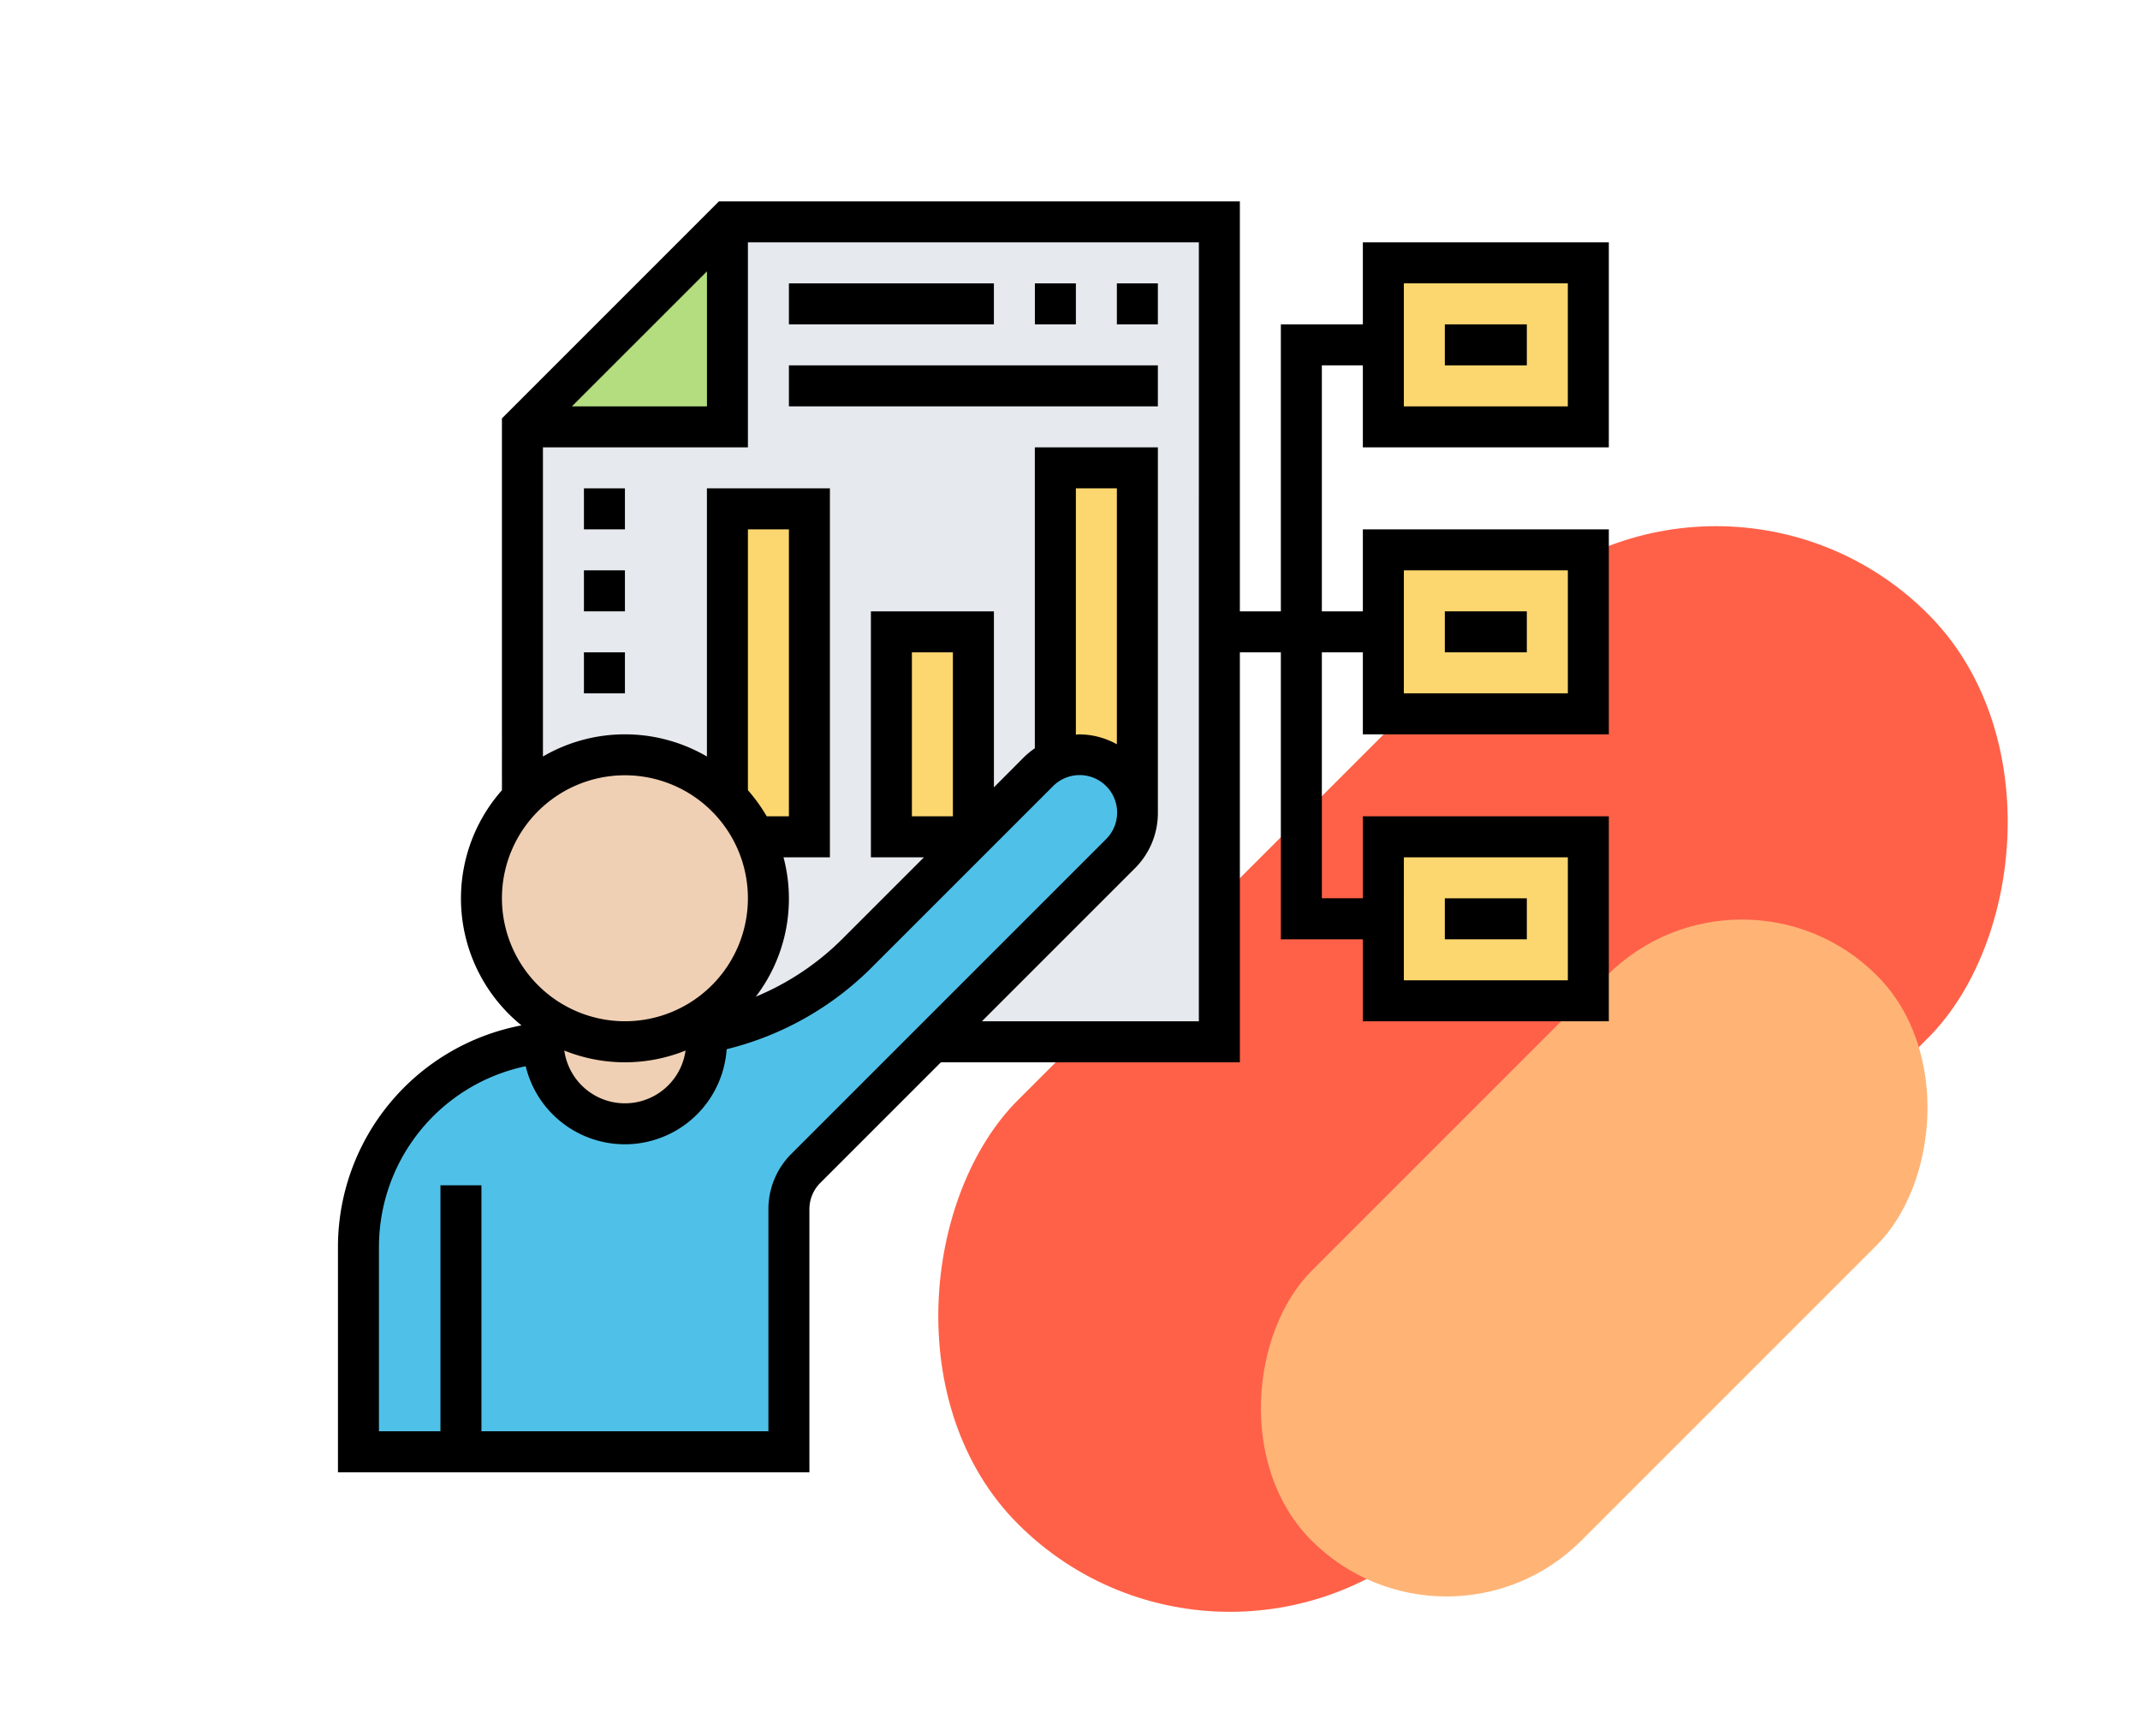 <svg xmlns="http://www.w3.org/2000/svg" width="172.582" height="140" viewBox="0 0 172.582 140">
  <g id="Grupo_128089" data-name="Grupo 128089" transform="translate(-2636 2871)">
    <g id="Grupo_111708" data-name="Grupo 111708" transform="translate(2701 -2838.582)">
      <rect id="Rectángulo_37181" data-name="Rectángulo 37181" width="48.357" height="103.786" rx="24.179" transform="translate(73.388 0) rotate(45)" fill="#ff6148"/>
      <rect id="Rectángulo_37182" data-name="Rectángulo 37182" width="30.763" height="64.458" rx="15.381" transform="translate(75.479 35.367) rotate(45)" fill="#ffb476"/>
    </g>
    <g id="Grupo_111709" data-name="Grupo 111709" transform="translate(927 1555)">
      <rect id="Rectángulo_45126" data-name="Rectángulo 45126" width="157" height="135" transform="translate(1709 -4426)" fill="none"/>
      <g id="negocios" transform="translate(1735.255 -4410.76)">
        <path id="Trazado_167455" data-name="Trazado 167455" d="M26.531,2H66.2V68.122H10V18.531Z" transform="translate(5.878 0.653)" fill="#e6e9ed"/>
        <path id="Trazado_167456" data-name="Trazado 167456" d="M26.531,15.224v3.306H10L26.531,2Z" transform="translate(5.878 0.653)" fill="#b4dd7f"/>
        <g id="Grupo_111710" data-name="Grupo 111710" transform="translate(32.408 22.49)">
          <path id="Trazado_167457" data-name="Trazado 167457" d="M42.612,14V41.821a4.684,4.684,0,0,0-4.678-4.678,4.532,4.532,0,0,0-1.934.43V14Z" transform="translate(-9.551 -14)" fill="#fcd770"/>
          <path id="Trazado_167458" data-name="Trazado 167458" d="M28,22h6.612V38.531H28Z" transform="translate(-14.776 -8.776)" fill="#fcd770"/>
          <path id="Trazado_167459" data-name="Trazado 167459" d="M26.612,16V42.449h-4.43A11.264,11.264,0,0,0,20,39.308V16Z" transform="translate(-20 -12.694)" fill="#fcd770"/>
        </g>
        <path id="Trazado_167460" data-name="Trazado 167460" d="M10.265,84.2H2V67.673A16.54,16.54,0,0,1,16.878,51.225,6.613,6.613,0,0,0,30.1,51.143c0-.248-.017-.5-.033-.727a23.136,23.136,0,0,0,12.1-6.381l9.422-9.422,5.24-5.24A4.614,4.614,0,0,1,58.2,28.43,4.532,4.532,0,0,1,60.138,28a4.676,4.676,0,0,1,3.306,7.984L48.286,51.143l-10.2,10.2a4.68,4.68,0,0,0-1.372,3.306V84.2Z" transform="translate(0.653 17.633)" fill="#4fc1e9"/>
        <path id="Trazado_167461" data-name="Trazado 167461" d="M17.612,42.287a11.379,11.379,0,0,0,3.108-.43l2.48-.132c.331-.05.661-.1.992-.165.017.231.033.479.033.727A6.613,6.613,0,0,1,11,42.37c.546-.05,1.091-.083,1.653-.083l3.091-.165A9.818,9.818,0,0,0,17.612,42.287Z" transform="translate(6.531 26.488)" fill="#f0d0b4"/>
        <path id="Trazado_167462" data-name="Trazado 167462" d="M30.019,34.612a11.314,11.314,0,0,1,1.124,4.959,11.548,11.548,0,0,1-8.464,11.142l-4.976.264A11.565,11.565,0,1,1,27.837,31.471a11.264,11.264,0,0,1,2.182,3.141Z" transform="translate(4.571 17.633)" fill="#f0d0b4"/>
        <path id="Trazado_167463" data-name="Trazado 167463" d="M68.531,32V45.224H52V32Z" transform="translate(33.306 20.245)" fill="#fcd770"/>
        <path id="Trazado_167464" data-name="Trazado 167464" d="M68.531,18V31.224H52V18Z" transform="translate(33.306 11.102)" fill="#fcd770"/>
        <path id="Trazado_167465" data-name="Trazado 167465" d="M68.531,4V17.224H52V4Z" transform="translate(33.306 1.959)" fill="#fcd770"/>
        <path id="Trazado_167466" data-name="Trazado 167466" d="M103.49,20.837V4.306H83.653v6.612H77.041V34.061H73.735V1H31.724l-17.5,17.5V48.486A13.178,13.178,0,0,0,15.8,67.451,18.2,18.2,0,0,0,1,85.306V103.49H39.02V82.283a3,3,0,0,1,.886-2.137l9.717-9.717H73.735V37.367h3.306V60.51h6.612v6.612H103.49V50.592H83.653V57.2H80.347V37.367h3.306V43.98H103.49V27.449H83.653v6.612H80.347V14.224h3.306v6.612ZM86.959,7.612h13.224v9.918H86.959Zm-56.2-.969V17.531H19.868ZM14.224,57.2a9.918,9.918,0,1,1,9.918,9.918A9.928,9.928,0,0,1,14.224,57.2ZM29.031,69.481a4.935,4.935,0,0,1-9.776,0,13.086,13.086,0,0,0,9.776,0Zm8.538,8.326a6.286,6.286,0,0,0-1.855,4.475v17.9H12.571V80.347H9.265v19.837H4.306V85.306A14.9,14.9,0,0,1,16.14,70.744a8.228,8.228,0,0,0,16.207-1.372,24.957,24.957,0,0,0,11.643-6.536l8.94-8.938.969-.969,4.758-4.758a3.023,3.023,0,1,1,4.275,4.275ZM50.592,50.592H47.286V37.367h3.306Zm9.918-6.584V24.143h3.306v20.64a6.251,6.251,0,0,0-3.023-.8C60.7,43.98,60.6,44,60.51,44.008Zm9.918,23.115h-17.5L65.268,54.784a6.286,6.286,0,0,0,1.855-4.475V20.837H57.2V45.105a6.5,6.5,0,0,0-.886.727L53.9,48.254V34.061H43.98V53.9h4.275l-6.6,6.6A21.571,21.571,0,0,1,34.7,65.134,13.03,13.03,0,0,0,36.933,53.9h3.741V24.143H30.755V45.768a13.117,13.117,0,0,0-13.224,0V20.837H34.061V4.306H70.429ZM34.061,48.486V27.449h3.306V50.592H35.579A13.357,13.357,0,0,0,34.061,48.486Zm52.9,5.412h13.224v9.918H86.959Zm0-23.143h13.224v9.918H86.959Z"/>
        <path id="Trazado_167467" data-name="Trazado 167467" d="M55,7h6.612v3.306H55Z" transform="translate(35.265 3.918)"/>
        <path id="Trazado_167468" data-name="Trazado 167468" d="M55,21h6.612v3.306H55Z" transform="translate(35.265 13.061)"/>
        <path id="Trazado_167469" data-name="Trazado 167469" d="M55,35h6.612v3.306H55Z" transform="translate(35.265 22.204)"/>
        <path id="Trazado_167470" data-name="Trazado 167470" d="M39,5h3.306V8.306H39Z" transform="translate(24.816 2.612)"/>
        <path id="Trazado_167471" data-name="Trazado 167471" d="M35,5h3.306V8.306H35Z" transform="translate(22.204 2.612)"/>
        <path id="Trazado_167472" data-name="Trazado 167472" d="M23,5H39.531V8.306H23Z" transform="translate(14.367 2.612)"/>
        <path id="Trazado_167473" data-name="Trazado 167473" d="M23,9H52.755v3.306H23Z" transform="translate(14.367 5.224)"/>
        <path id="Trazado_167474" data-name="Trazado 167474" d="M13,15h3.306v3.306H13Z" transform="translate(7.837 9.143)"/>
        <path id="Trazado_167475" data-name="Trazado 167475" d="M13,19h3.306v3.306H13Z" transform="translate(7.837 11.755)"/>
        <path id="Trazado_167476" data-name="Trazado 167476" d="M13,23h3.306v3.306H13Z" transform="translate(7.837 14.367)"/>
      </g>
    </g>
  </g>
</svg>
